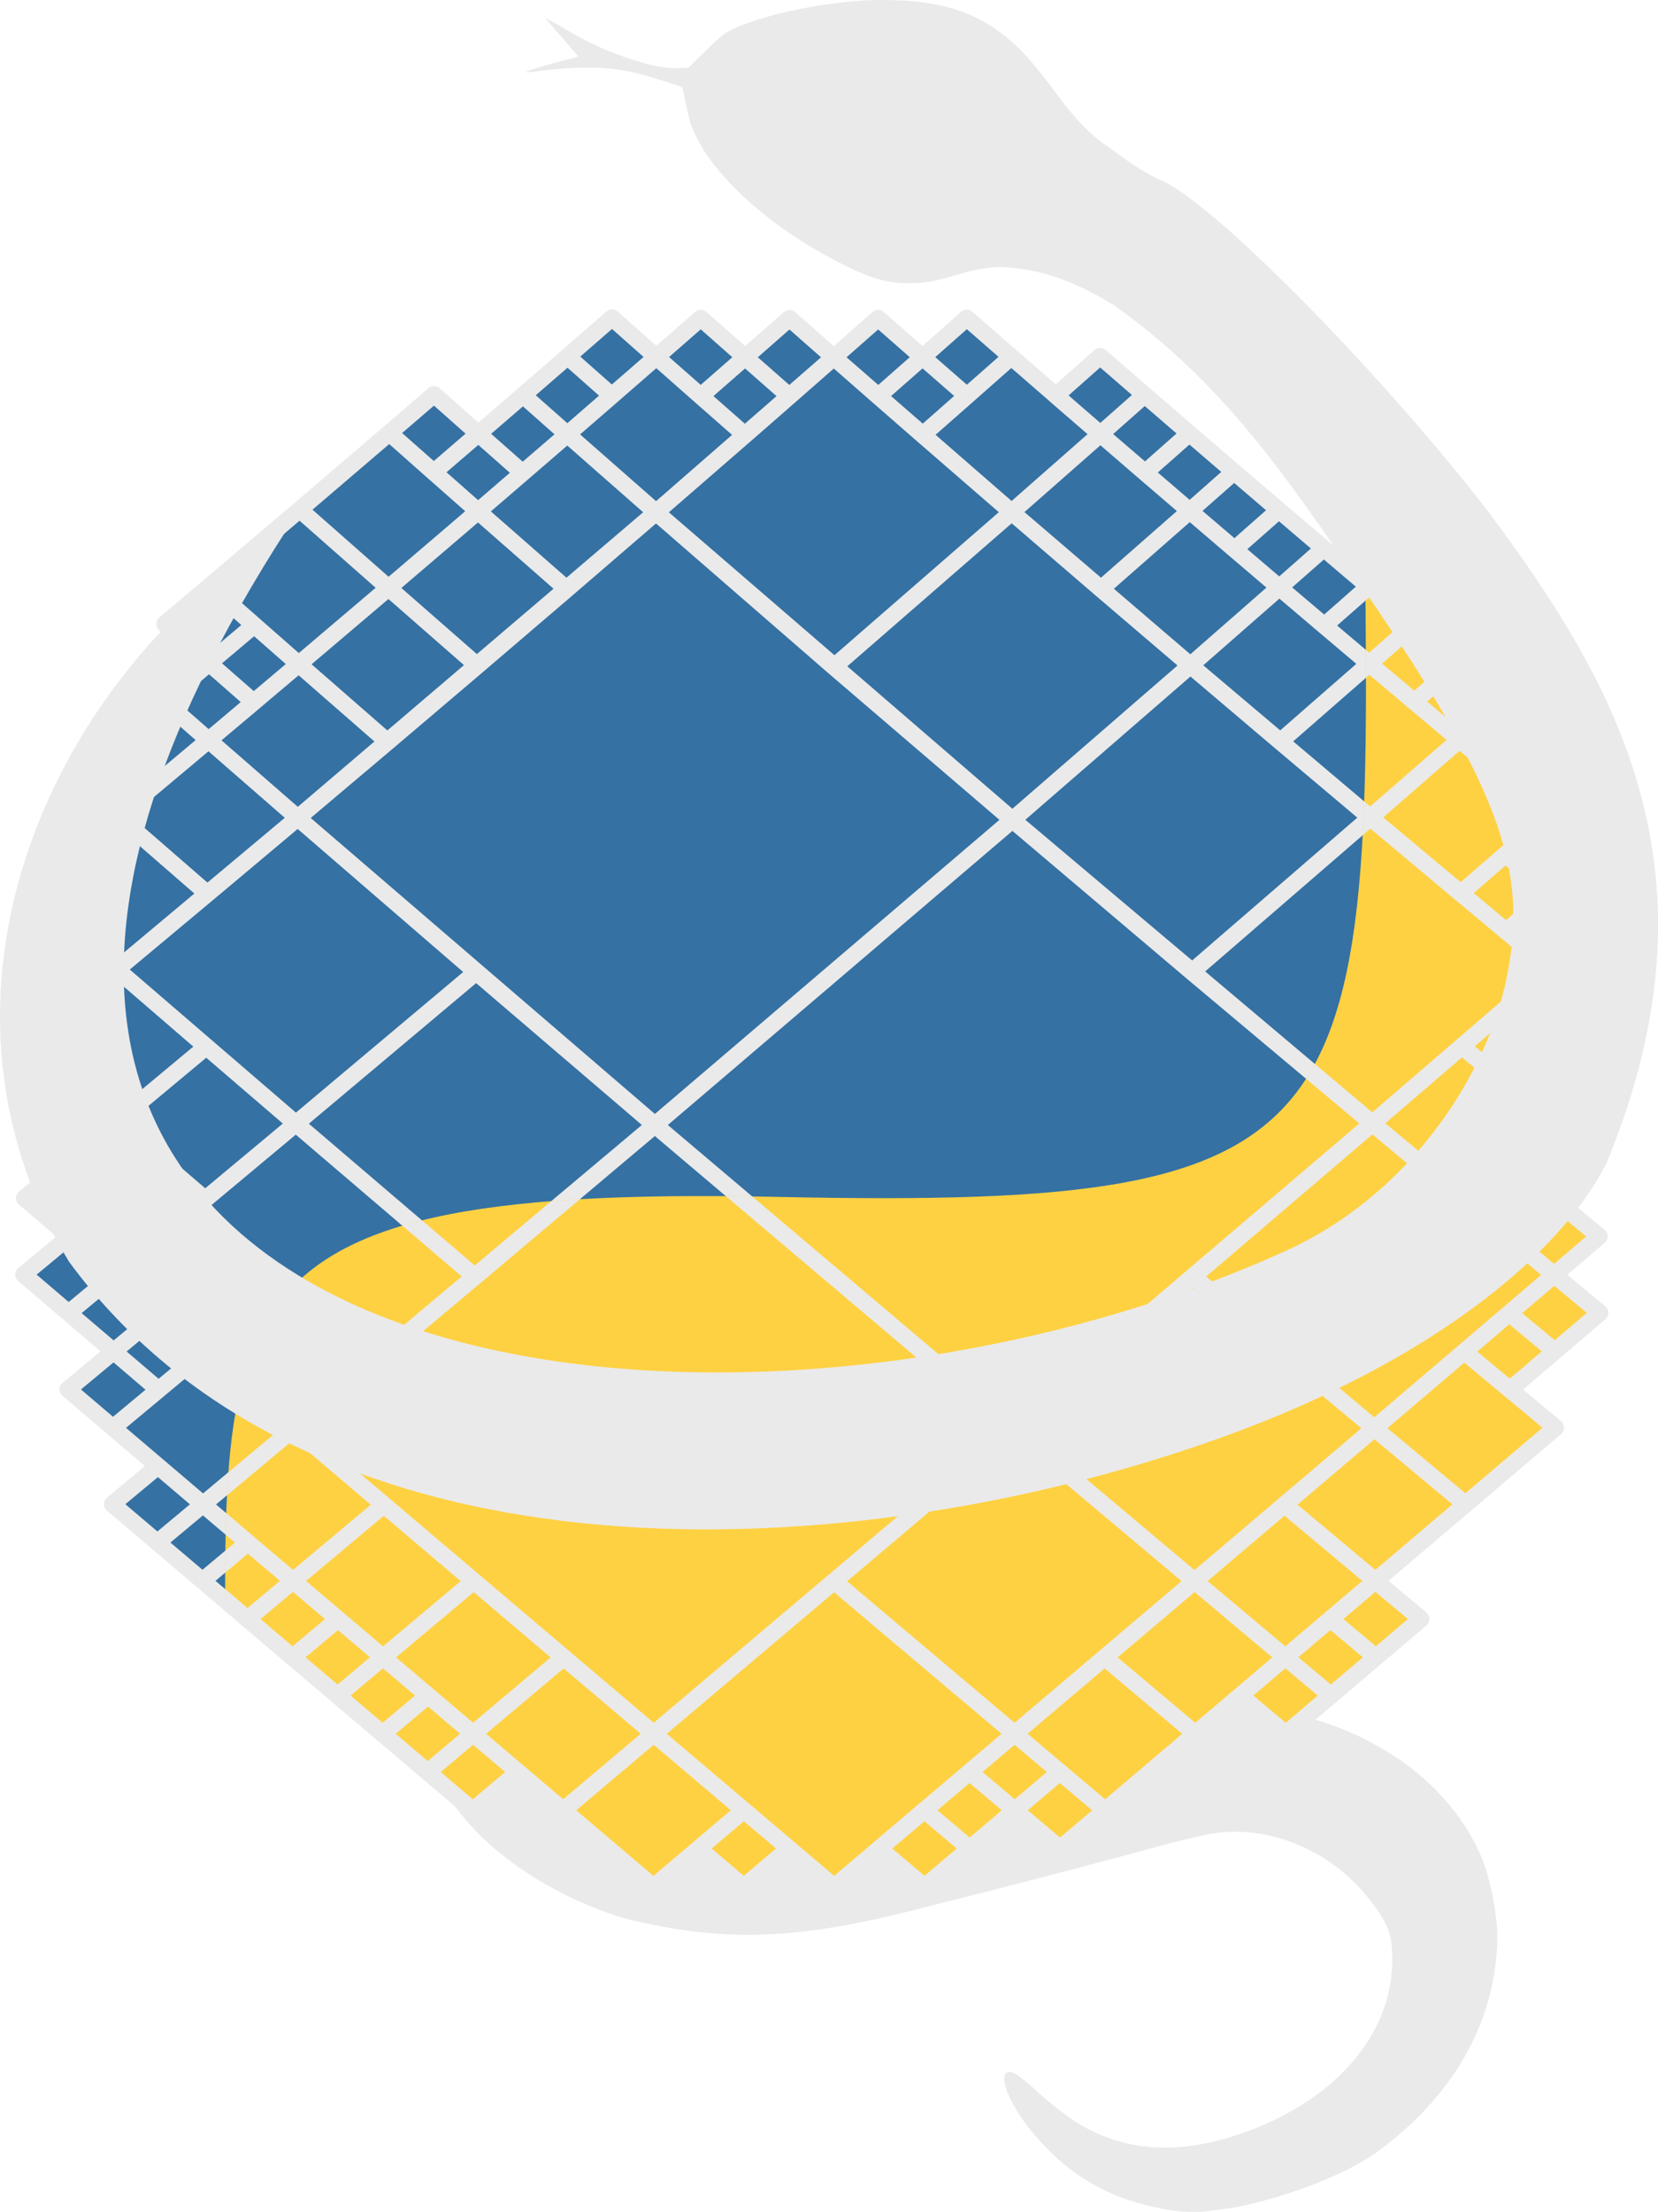 <?xml version="1.0" encoding="UTF-8" standalone="no"?>
<!-- Created with Inkscape (http://www.inkscape.org/) -->

<svg
   width="9.783mm"
   height="13.05mm"
   viewBox="0 0 9.783 13.05"
   version="1.1"
   id="svg12882"
   sodipodi:docname="MOCpy-dark-icon.svg"
   inkscape:version="1.2.2 (b0a8486541, 2022-12-01)"
   xmlns:inkscape="http://www.inkscape.org/namespaces/inkscape"
   xmlns:sodipodi="http://sodipodi.sourceforge.net/DTD/sodipodi-0.dtd"
   xmlns="http://www.w3.org/2000/svg"
   xmlns:svg="http://www.w3.org/2000/svg">
  <sodipodi:namedview
     id="namedview31"
     pagecolor="#ffffff"
     bordercolor="#000000"
     borderopacity="0.25"
     inkscape:showpageshadow="2"
     inkscape:pageopacity="0.0"
     inkscape:pagecheckerboard="0"
     inkscape:deskcolor="#d1d1d1"
     inkscape:document-units="mm"
     showgrid="false"
     inkscape:zoom="20.822793"
     inkscape:cx="15.87203"
     inkscape:cy="24.636465"
     inkscape:window-width="2560"
     inkscape:window-height="1367"
     inkscape:window-x="2560"
     inkscape:window-y="0"
     inkscape:window-maximized="1"
     inkscape:current-layer="svg12882" />
  <defs
     id="defs12879">
    <clipPath
       id="p6faa9b3562"
       style="stroke-linecap:butt;stroke-linejoin:round">
      <path
         id="path120132"
         d="m 90,640.8 h 558 v 0 -554.4 0 H 90 v 0 554.4"
         style="stroke-linecap:butt;stroke-linejoin:round" />
    </clipPath>
    <clipPath
       clipPathUnits="userSpaceOnUse"
       id="clipPath93428"
       style="stroke-linecap:butt;stroke-linejoin:round">
      <path
         style="fill:none;stroke:#000000;stroke-width:11.093px;stroke-linecap:butt;stroke-linejoin:miter;stroke-opacity:1"
         d="m 360.753,385.652 c -133.405,-2.815 -120.196,26.213 -120.497,127.867 l 23.44,129.562 315.257,-1.843 -7.027,-481.359 -83.209,58.499 c 2.222,153.955 5.441,170.09 -127.964,167.276 z"
         id="path93430" />
    </clipPath>
    <clipPath
       id="clipPath13015"
       style="stroke-linecap:butt;stroke-linejoin:round">
      <path
         id="path13013"
         d="m 90,640.8 h 558 v 0 -554.4 0 H 90 v 0 554.4"
         style="stroke-linecap:butt;stroke-linejoin:round" />
    </clipPath>
    <clipPath
       id="p6faa9b3562-3"
       style="stroke-linecap:butt;stroke-linejoin:round">
      <path
         id="path120132-6"
         d="m 90,640.8 h 558 v 0 -554.4 0 H 90 v 0 554.4"
         style="stroke-linecap:butt;stroke-linejoin:round" />
    </clipPath>
    <clipPath
       id="p6faa9b3562-7"
       style="stroke-linecap:butt;stroke-linejoin:round">
      <path
         id="path120132-5"
         d="m 90,640.8 h 558 v 0 -554.4 0 H 90 v 0 554.4"
         style="stroke-linecap:butt;stroke-linejoin:round" />
    </clipPath>
    <clipPath
       id="p6faa9b3562-35"
       style="stroke-linecap:butt;stroke-linejoin:round">
      <path
         id="path120132-62"
         d="m 90,640.8 h 558 v 0 -554.4 0 H 90 v 0 554.4"
         style="stroke-linecap:butt;stroke-linejoin:round" />
    </clipPath>
    <clipPath
       id="p6faa9b3562-9"
       style="stroke-linecap:butt;stroke-linejoin:round">
      <path
         id="path120132-1"
         d="m 90,640.8 h 558 v 0 -554.4 0 H 90 v 0 554.4"
         style="stroke-linecap:butt;stroke-linejoin:round" />
    </clipPath>
    <clipPath
       id="p6faa9b3562-2"
       style="stroke-linecap:butt;stroke-linejoin:round">
      <path
         id="path120132-7"
         d="m 90,640.8 h 558 v 0 -554.4 0 H 90 v 0 554.4"
         style="stroke-linecap:butt;stroke-linejoin:round" />
    </clipPath>
    <clipPath
       clipPathUnits="userSpaceOnUse"
       id="clipPath93428-0"
       style="stroke-linecap:butt;stroke-linejoin:round">
      <path
         style="fill:none;stroke:#000000;stroke-width:11.093px;stroke-linecap:butt;stroke-linejoin:miter;stroke-opacity:1"
         d="m 360.753,385.652 c -133.405,-2.815 -120.196,26.213 -120.497,127.867 l 23.44,129.562 315.257,-1.843 -7.027,-481.359 -83.209,58.499 c 2.222,153.955 5.441,170.09 -127.964,167.276 z"
         id="path93430-9" />
    </clipPath>
    <clipPath
       id="clipPath14365"
       style="stroke-linecap:butt;stroke-linejoin:round">
      <path
         id="path14363"
         d="m 90,640.8 h 558 v 0 -554.4 0 H 90 v 0 554.4"
         style="stroke-linecap:butt;stroke-linejoin:round" />
    </clipPath>
  </defs>
  <g
     transform="matrix(0.027,0,0,0.027,-5.152,-3.351)"
     style="fill:#3571a3;fill-opacity:1;stroke:#eaeaea;stroke-width:3.675;stroke-linecap:butt;stroke-linejoin:round;stroke-miterlimit:4;stroke-dasharray:none;stroke-opacity:1"
     id="g1823">
    <path
       d="m 333.927,369.945 78.45,66.434 -78.704,66.59 -78.617,-66.732 z m 78.131,-66.682 78.658,66.327 -78.34,66.789 -78.45,-66.434 z m -77.875,-67.198 77.875,67.198 -78.131,66.682 -78.041,-67.105 z m 38.91,233.582 39.442,33.322 -39.427,33.443 -39.437,-33.443 z m 39.283,-33.268 39.495,33.224 -39.336,33.366 -39.442,-33.322 z m 39.192,-33.318 39.595,33.149 -39.292,33.393 -39.495,-33.224 z m 39.147,-33.471 39.742,33.097 -39.294,33.523 -39.595,-33.149 z m -235.246,0.053 39.137,33.444 -39.552,33.149 -39.274,-33.496 z m 39.408,-33.116 39.049,33.417 -39.32,33.143 -39.137,-33.444 z m -38.992,-33.688 38.992,33.688 -39.408,33.116 -39.128,-33.692 z m 234.382,-0.08 39.597,33.103 -39.148,33.728 -39.45,-33.107 z m -39.306,-33.243 39.306,33.243 -39.002,33.724 -39.208,-33.22 z m -39.064,-33.487 39.064,33.487 -38.903,33.746 -39.012,-33.438 z m -38.868,-33.837 38.868,33.837 -38.852,33.795 -38.863,-33.76 z m -39.357,300.776 19.703,16.704 -19.767,16.747 -19.713,-16.738 z m -19.678,-16.683 19.678,16.683 -19.777,16.713 -19.694,-16.713 z m -19.658,-16.674 19.658,16.674 -19.794,16.683 -19.681,-16.702 z m -19.645,-16.679 19.645,16.679 -19.816,16.655 -19.673,-16.703 z m -19.637,-16.696 19.637,16.696 -19.845,16.631 -19.671,-16.718 z m -19.635,-16.726 19.635,16.726 -19.879,16.609 -19.675,-16.745 z m 196.792,66.772 19.811,16.686 -19.695,16.717 -19.792,-16.717 z m 19.659,-16.68 19.836,16.659 -19.684,16.707 -19.811,-16.686 z m 19.648,-16.687 19.867,16.634 -19.679,16.711 -19.836,-16.659 z m 19.643,-16.706 19.904,16.612 -19.68,16.728 -19.867,-16.634 z m 19.644,-16.739 19.947,16.593 -19.687,16.758 -19.904,-16.612 z m -294.746,-50.099 19.602,16.816 -19.882,16.553 -19.648,-16.826 z m 19.846,-16.537 19.562,16.808 -19.806,16.544 -19.602,-16.816 z m -19.565,-16.883 19.565,16.883 -19.846,16.537 -19.611,-16.888 z m 0.281,-33.518 19.528,16.974 -19.81,16.544 -19.574,-16.972 z m 19.774,-16.573 19.489,16.979 -19.734,16.568 -19.528,-16.974 z m 19.698,-16.614 19.455,16.987 -19.664,16.605 -19.489,-16.979 z m 19.628,-16.667 19.427,17 -19.6,16.655 -19.455,-16.987 z m -19.418,-17.114 19.418,17.114 -19.628,16.667 -19.451,-17.098 z m 38.982,0.38 19.405,17.015 -19.542,16.718 -19.427,-17 z m -19.39,-17.133 19.39,17.133 -19.564,16.734 -19.418,-17.114 z m 38.896,0.318 19.389,17.034 -19.49,16.795 -19.405,-17.015 z m 195.493,133.734 19.874,16.536 -19.614,16.832 -19.831,-16.543 z m -0.522,-67.006 19.801,16.568 -19.54,16.995 -19.759,-16.562 z m -19.723,-16.606 19.723,16.606 -19.497,17 -19.686,-16.597 z m -19.65,-16.657 19.65,16.657 -19.461,17.009 -19.62,-16.645 z m -19.584,-16.722 19.584,16.722 -19.43,17.021 -19.559,-16.706 z m -19.523,-16.8 19.523,16.8 -19.406,17.036 -19.505,-16.781 z m -19.468,-16.891 19.468,16.891 -19.387,17.055 -19.456,-16.868 z m -77.568,0.04 19.379,17.057 -19.444,16.885 -19.389,-17.034 z m 19.127,317.55 9.863,8.364 -9.877,8.376 -9.864,-8.373 z m -59.174,-16.704 9.845,8.354 -9.913,8.367 -9.851,-8.362 z m -9.842,-8.352 9.842,8.352 -9.919,8.359 -9.848,-8.359 z m -9.839,-8.35 9.839,8.35 -9.925,8.352 -9.846,-8.358 z m -9.837,-8.351 9.837,8.351 -9.932,8.344 -9.845,-8.358 z m -9.836,-8.353 9.836,8.353 -9.94,8.337 -9.844,-8.359 z m -9.835,-8.356 9.835,8.356 -9.948,8.331 -9.845,-8.362 z m -9.836,-8.362 9.836,8.362 -9.958,8.325 -9.846,-8.367 z m -9.837,-8.368 9.837,8.368 -9.968,8.319 -9.848,-8.374 z m -9.698,-25.058 9.829,8.383 -9.969,8.299 -9.841,-8.387 z m 9.96,-8.287 9.819,8.379 -9.95,8.291 -9.829,-8.383 z m -9.82,-8.391 9.82,8.391 -9.96,8.287 -9.832,-8.395 z m -9.823,-8.405 9.823,8.405 -9.972,8.284 -9.835,-8.408 z m 186.878,125.339 9.884,8.369 -9.862,8.373 -9.882,-8.377 z m 9.853,-8.356 9.886,8.36 -9.855,8.364 -9.884,-8.369 z m 19.736,0.003 9.903,8.364 -9.854,8.366 -9.899,-8.373 z m -9.89,-8.352 9.89,8.352 -9.85,8.357 -9.886,-8.36 z m 59.172,-16.707 9.943,8.347 -9.849,8.361 -9.935,-8.354 z m 9.84,-8.354 9.951,8.34 -9.848,8.361 -9.943,-8.347 z m 9.839,-8.357 9.961,8.333 -9.849,8.363 -9.951,-8.34 z m 29.244,-58.464 9.975,8.289 -9.836,8.39 -9.963,-8.293 z m 9.826,-8.399 9.987,8.285 -9.839,8.402 -9.975,-8.289 z M 206.257,360.939 l 9.804,8.434 -9.954,8.27 -9.816,-8.436 z m 0.299,-33.461 9.786,8.474 -9.935,8.267 -9.798,-8.474 z m 10.208,-41.853 9.756,8.527 -9.897,8.282 -9.767,-8.525 z m 9.888,-8.293 9.745,8.529 -9.877,8.291 -9.756,-8.527 z m 9.868,-8.304 9.735,8.531 -9.858,8.301 -9.745,-8.529 z m 9.849,-8.316 9.726,8.534 -9.84,8.313 -9.735,-8.531 z m -9.726,-8.564 9.726,8.564 -9.849,8.316 -9.736,-8.56 z m 58.713,-33.255 9.691,8.556 -9.76,8.396 -9.697,-8.551 z m -9.687,-8.588 9.687,8.588 -9.766,8.401 -9.693,-8.582 z m 19.438,0.164 9.686,8.562 -9.746,8.418 -9.691,-8.556 z m 225.202,175.529 9.978,8.276 -9.829,8.413 -9.965,-8.279 z m -9.956,-8.272 9.956,8.272 -9.817,8.41 -9.945,-8.275 z m 9.808,-8.425 9.968,8.27 -9.82,8.427 -9.956,-8.272 z m -0.148,-16.71 9.959,8.267 -9.811,8.443 -9.947,-8.268 z m -9.938,-8.267 9.938,8.267 -9.799,8.442 -9.927,-8.268 z m 9.79,-8.462 9.95,8.266 -9.802,8.462 -9.938,-8.267 z m -0.149,-16.753 9.941,8.268 -9.792,8.484 -9.929,-8.268 z m -9.92,-8.273 9.92,8.273 -9.78,8.484 -9.909,-8.272 z m -0.28,-33.618 9.902,8.29 -9.762,8.538 -9.89,-8.288 z m -9.881,-8.3 9.881,8.3 -9.75,8.54 -9.871,-8.297 z m -9.862,-8.311 9.862,8.311 -9.74,8.543 -9.852,-8.309 z m -9.843,-8.325 9.843,8.325 -9.73,8.546 -9.834,-8.321 z m -9.825,-8.34 9.825,8.34 -9.721,8.549 -9.817,-8.336 z m -9.808,-8.356 9.808,8.356 -9.712,8.553 -9.8,-8.352 z m -9.791,-8.375 9.791,8.375 -9.705,8.557 -9.784,-8.37 z m -9.775,-8.395 9.775,8.395 -9.698,8.562 -9.769,-8.389 z m -9.76,-8.416 9.76,8.416 -9.692,8.567 -9.754,-8.41 z m -48.552,-8.241 9.713,8.477 -9.691,8.524 -9.711,-8.471 z m -9.702,-8.505 9.702,8.505 -9.689,8.53 -9.701,-8.498 z m 19.383,-0.056 9.715,8.484 -9.684,8.554 -9.713,-8.477 z m 29.125,8.363 9.745,8.439 -9.686,8.573 -9.741,-8.433 z m -116.38,0.059 9.682,8.568 -9.733,8.441 -9.686,-8.562 z m 9.724,-8.473 9.679,8.575 -9.721,8.466 -9.682,-8.568 z m 29.072,8.631 9.692,8.52 -9.706,8.48 -9.693,-8.514 z m -9.684,-8.55 9.684,8.55 -9.707,8.486 -9.686,-8.543 z m 19.381,0.036 9.692,8.527 -9.697,8.508 -9.692,-8.52 z"
       clip-path="url(#p6faa9b3562-2)"
       style="fill:#3571a3;fill-opacity:1;stroke:#eaeaea;stroke-width:3.675;stroke-linecap:butt;stroke-linejoin:miter;stroke-miterlimit:4;stroke-dasharray:none;stroke-opacity:1"
       id="path1821" />
  </g>
  <path
     style="fill:#eaeaea;fill-opacity:1;stroke:none;stroke-width:0.011;stroke-linecap:round;stroke-linejoin:round;stroke-miterlimit:4;stroke-dasharray:0.011, 0.011;stroke-dashoffset:0;stroke-opacity:1"
     d="m 7.245,13.029 c -0.172,0.029 -0.269,0.028 -0.429,-0.006 -0.301,-0.064 -0.535,-0.209 -0.732,-0.452 -0.114,-0.14 -0.182,-0.292 -0.151,-0.335 0.023,-0.031 0.071,-0.004 0.201,0.116 0.067,0.061 0.166,0.138 0.221,0.172 0.279,0.171 0.593,0.192 0.962,0.066 0.604,-0.206 0.954,-0.653 0.891,-1.139 -0.01,-0.077 -0.063,-0.171 -0.161,-0.285 -0.218,-0.254 -0.552,-0.39 -0.861,-0.353 -0.08,0.01 -0.237,0.048 -0.583,0.143 -0.261,0.071 -0.752,0.198 -1.092,0.283 -0.743,0.197 -1.202,0.237 -1.833,0.077 C 3.312,11.204 2.976,10.997 2.763,10.754 2.609,10.577 2.522,10.432 2.447,10.222 2.271,9.732 2.374,9.09 2.692,8.698 2.859,8.491 3.159,8.285 3.432,8.189 c 0.076,-0.026 0.118,-0.027 2.469,-0.011 1.315,0.009 2.392,0.019 2.393,0.024 0.003,0.013 -0.229,0.197 -0.363,0.287 C 7.713,8.635 7.481,8.756 7.212,8.864 7.104,8.908 6.996,8.94 6.763,8.998 6.302,9.113 6.102,9.129 5.453,9.107 4.69,9.08 4.488,9.092 4.065,9.192 l -0.184,0.044 -0.064,0.055 c -0.117,0.1 -0.21,0.252 -0.237,0.392 -0.044,0.222 0.063,0.449 0.286,0.609 0.193,0.139 0.445,0.233 0.677,0.254 0.252,0.023 0.421,-0.009 1.373,-0.26 0.996,-0.263 1.135,-0.28 1.596,-0.197 0.271,0.049 0.464,0.119 0.669,0.243 0.259,0.157 0.456,0.377 0.562,0.629 0.048,0.113 0.093,0.343 0.092,0.466 -0.005,0.496 -0.259,0.945 -0.719,1.276 -0.186,0.133 -0.563,0.275 -0.87,0.328 z"
     id="path2410" />
  <g
     id="g1831"
     style="fill:#fed142;fill-opacity:1;stroke:#eaeaea;stroke-width:3.675;stroke-linecap:butt;stroke-linejoin:round;stroke-miterlimit:4;stroke-dasharray:none;stroke-opacity:1"
     transform="matrix(0.027,0,0,0.027,-5.152,-3.351)"
     clip-path="url(#clipPath93428-0)">
    <path
       id="path1829"
       style="fill:#fed142;fill-opacity:1;stroke:#eaeaea;stroke-width:3.675;stroke-linecap:butt;stroke-linejoin:miter;stroke-miterlimit:4;stroke-dasharray:none;stroke-opacity:1"
       clip-path="url(#p6faa9b3562-2)"
       d="m 333.927,369.945 78.45,66.434 -78.704,66.59 -78.617,-66.732 z m 78.131,-66.682 78.658,66.327 -78.34,66.789 -78.45,-66.434 z m -77.875,-67.198 77.875,67.198 -78.131,66.682 -78.041,-67.105 z m 38.91,233.582 39.442,33.322 -39.427,33.443 -39.437,-33.443 z m 39.283,-33.268 39.495,33.224 -39.336,33.366 -39.442,-33.322 z m 39.192,-33.318 39.595,33.149 -39.292,33.393 -39.495,-33.224 z m 39.147,-33.471 39.742,33.097 -39.294,33.523 -39.595,-33.149 z m -235.246,0.053 39.137,33.444 -39.552,33.149 -39.274,-33.496 z m 39.408,-33.116 39.049,33.417 -39.32,33.143 -39.137,-33.444 z m -38.992,-33.688 38.992,33.688 -39.408,33.116 -39.128,-33.692 z m 234.382,-0.08 39.597,33.103 -39.148,33.728 -39.45,-33.107 z m -39.306,-33.243 39.306,33.243 -39.002,33.724 -39.208,-33.22 z m -39.064,-33.487 39.064,33.487 -38.903,33.746 -39.012,-33.438 z m -38.868,-33.837 38.868,33.837 -38.852,33.795 -38.863,-33.76 z m -39.357,300.776 19.703,16.704 -19.767,16.747 -19.713,-16.738 z m -19.678,-16.683 19.678,16.683 -19.777,16.713 -19.694,-16.713 z m -19.658,-16.674 19.658,16.674 -19.794,16.683 -19.681,-16.702 z m -19.645,-16.679 19.645,16.679 -19.816,16.655 -19.673,-16.703 z m -19.637,-16.696 19.637,16.696 -19.845,16.631 -19.671,-16.718 z m -19.635,-16.726 19.635,16.726 -19.879,16.609 -19.675,-16.745 z m 196.792,66.772 19.811,16.686 -19.695,16.717 -19.792,-16.717 z m 19.659,-16.68 19.836,16.659 -19.684,16.707 -19.811,-16.686 z m 19.648,-16.687 19.867,16.634 -19.679,16.711 -19.836,-16.659 z m 19.643,-16.706 19.904,16.612 -19.68,16.728 -19.867,-16.634 z m 19.644,-16.739 19.947,16.593 -19.687,16.758 -19.904,-16.612 z m -294.746,-50.099 19.602,16.816 -19.882,16.553 -19.648,-16.826 z m 19.846,-16.537 19.562,16.808 -19.806,16.544 -19.602,-16.816 z m -19.565,-16.883 19.565,16.883 -19.846,16.537 -19.611,-16.888 z m 0.281,-33.518 19.528,16.974 -19.81,16.544 -19.574,-16.972 z m 19.774,-16.573 19.489,16.979 -19.734,16.568 -19.528,-16.974 z m 19.698,-16.614 19.455,16.987 -19.664,16.605 -19.489,-16.979 z m 19.628,-16.667 19.427,17 -19.6,16.655 -19.455,-16.987 z m -19.418,-17.114 19.418,17.114 -19.628,16.667 -19.451,-17.098 z m 38.982,0.38 19.405,17.015 -19.542,16.718 -19.427,-17 z m -19.39,-17.133 19.39,17.133 -19.564,16.734 -19.418,-17.114 z m 38.896,0.318 19.389,17.034 -19.49,16.795 -19.405,-17.015 z m 195.493,133.734 19.874,16.536 -19.614,16.832 -19.831,-16.543 z m -0.522,-67.006 19.801,16.568 -19.54,16.995 -19.759,-16.562 z m -19.723,-16.606 19.723,16.606 -19.497,17 -19.686,-16.597 z m -19.65,-16.657 19.65,16.657 -19.461,17.009 -19.62,-16.645 z m -19.584,-16.722 19.584,16.722 -19.43,17.021 -19.559,-16.706 z m -19.523,-16.8 19.523,16.8 -19.406,17.036 -19.505,-16.781 z m -19.468,-16.891 19.468,16.891 -19.387,17.055 -19.456,-16.868 z m -77.568,0.04 19.379,17.057 -19.444,16.885 -19.389,-17.034 z m 19.127,317.55 9.863,8.364 -9.877,8.376 -9.864,-8.373 z m -59.174,-16.704 9.845,8.354 -9.913,8.367 -9.851,-8.362 z m -9.842,-8.352 9.842,8.352 -9.919,8.359 -9.848,-8.359 z m -9.839,-8.35 9.839,8.35 -9.925,8.352 -9.846,-8.358 z m -9.837,-8.351 9.837,8.351 -9.932,8.344 -9.845,-8.358 z m -9.836,-8.353 9.836,8.353 -9.94,8.337 -9.844,-8.359 z m -9.835,-8.356 9.835,8.356 -9.948,8.331 -9.845,-8.362 z m -9.836,-8.362 9.836,8.362 -9.958,8.325 -9.846,-8.367 z m -9.837,-8.368 9.837,8.368 -9.968,8.319 -9.848,-8.374 z m -9.698,-25.058 9.829,8.383 -9.969,8.299 -9.841,-8.387 z m 9.96,-8.287 9.819,8.379 -9.95,8.291 -9.829,-8.383 z m -9.82,-8.391 9.82,8.391 -9.96,8.287 -9.832,-8.395 z m -9.823,-8.405 9.823,8.405 -9.972,8.284 -9.835,-8.408 z m 186.878,125.339 9.884,8.369 -9.862,8.373 -9.882,-8.377 z m 9.853,-8.356 9.886,8.36 -9.855,8.364 -9.884,-8.369 z m 19.736,0.003 9.903,8.364 -9.854,8.366 -9.899,-8.373 z m -9.89,-8.352 9.89,8.352 -9.85,8.357 -9.886,-8.36 z m 59.172,-16.707 9.943,8.347 -9.849,8.361 -9.935,-8.354 z m 9.84,-8.354 9.951,8.34 -9.848,8.361 -9.943,-8.347 z m 9.839,-8.357 9.961,8.333 -9.849,8.363 -9.951,-8.34 z m 29.244,-58.464 9.975,8.289 -9.836,8.39 -9.963,-8.293 z m 9.826,-8.399 9.987,8.285 -9.839,8.402 -9.975,-8.289 z M 206.257,360.939 l 9.804,8.434 -9.954,8.27 -9.816,-8.436 z m 0.299,-33.461 9.786,8.474 -9.935,8.267 -9.798,-8.474 z m 10.208,-41.853 9.756,8.527 -9.897,8.282 -9.767,-8.525 z m 9.888,-8.293 9.745,8.529 -9.877,8.291 -9.756,-8.527 z m 9.868,-8.304 9.735,8.531 -9.858,8.301 -9.745,-8.529 z m 9.849,-8.316 9.726,8.534 -9.84,8.313 -9.735,-8.531 z m -9.726,-8.564 9.726,8.564 -9.849,8.316 -9.736,-8.56 z m 58.713,-33.255 9.691,8.556 -9.76,8.396 -9.697,-8.551 z m -9.687,-8.588 9.687,8.588 -9.766,8.401 -9.693,-8.582 z m 19.438,0.164 9.686,8.562 -9.746,8.418 -9.691,-8.556 z m 225.202,175.529 9.978,8.276 -9.829,8.413 -9.965,-8.279 z m -9.956,-8.272 9.956,8.272 -9.817,8.41 -9.945,-8.275 z m 9.808,-8.425 9.968,8.27 -9.82,8.427 -9.956,-8.272 z m -0.148,-16.71 9.959,8.267 -9.811,8.443 -9.947,-8.268 z m -9.938,-8.267 9.938,8.267 -9.799,8.442 -9.927,-8.268 z m 9.79,-8.462 9.95,8.266 -9.802,8.462 -9.938,-8.267 z m -0.149,-16.753 9.941,8.268 -9.792,8.484 -9.929,-8.268 z m -9.92,-8.273 9.92,8.273 -9.78,8.484 -9.909,-8.272 z m -0.28,-33.618 9.902,8.29 -9.762,8.538 -9.89,-8.288 z m -9.881,-8.3 9.881,8.3 -9.75,8.54 -9.871,-8.297 z m -9.862,-8.311 9.862,8.311 -9.74,8.543 -9.852,-8.309 z m -9.843,-8.325 9.843,8.325 -9.73,8.546 -9.834,-8.321 z m -9.825,-8.34 9.825,8.34 -9.721,8.549 -9.817,-8.336 z m -9.808,-8.356 9.808,8.356 -9.712,8.553 -9.8,-8.352 z m -9.791,-8.375 9.791,8.375 -9.705,8.557 -9.784,-8.37 z m -9.775,-8.395 9.775,8.395 -9.698,8.562 -9.769,-8.389 z m -9.76,-8.416 9.76,8.416 -9.692,8.567 -9.754,-8.41 z m -48.552,-8.241 9.713,8.477 -9.691,8.524 -9.711,-8.471 z m -9.702,-8.505 9.702,8.505 -9.689,8.53 -9.701,-8.498 z m 19.383,-0.056 9.715,8.484 -9.684,8.554 -9.713,-8.477 z m 29.125,8.363 9.745,8.439 -9.686,8.573 -9.741,-8.433 z m -116.38,0.059 9.682,8.568 -9.733,8.441 -9.686,-8.562 z m 9.724,-8.473 9.679,8.575 -9.721,8.466 -9.682,-8.568 z m 29.072,8.631 9.692,8.52 -9.706,8.48 -9.693,-8.514 z m -9.684,-8.55 9.684,8.55 -9.707,8.486 -9.686,-8.543 z m 19.381,0.036 9.692,8.527 -9.697,8.508 -9.692,-8.52 z" />
  </g>
  <path
     style="fill:#eaeaea;fill-opacity:1;stroke:none;stroke-width:0.046;stroke-linecap:round;stroke-linejoin:round;stroke-miterlimit:4;stroke-dasharray:0.093, 0.046, 0.023, 0.046;stroke-dashoffset:0;stroke-opacity:1"
     d="M 5.272,0.001 C 5.139,-0.003 5.031,0.004 4.878,0.026 4.632,0.061 4.391,0.129 4.283,0.194 4.265,0.204 4.208,0.255 4.157,0.306 l -0.094,0.093 -0.053,0.003 c -0.081,0.004 -0.176,-0.015 -0.314,-0.062 -0.136,-0.047 -0.222,-0.087 -0.374,-0.176 -0.056,-0.032 -0.102,-0.058 -0.103,-0.057 -0.001,0.001 0.041,0.051 0.095,0.112 0.053,0.06 0.097,0.112 0.097,0.114 0,0.002 -0.034,0.012 -0.074,0.021 -0.077,0.017 -0.239,0.067 -0.234,0.072 0.002,0.002 0.034,-0.001 0.072,-0.006 0.248,-0.032 0.424,-0.028 0.595,0.015 0.056,0.014 0.249,0.074 0.255,0.08 0.002,0.002 0.012,0.045 0.022,0.096 0.021,0.105 0.03,0.135 0.064,0.202 0.05,0.1 0.124,0.196 0.237,0.309 0.169,0.168 0.394,0.325 0.643,0.447 0.155,0.076 0.252,0.103 0.372,0.102 0.092,-5.3e-4 0.144,-0.009 0.273,-0.046 C 5.745,1.591 5.807,1.58 5.898,1.575 6.176,1.586 6.375,1.681 6.574,1.802 7.225,2.263 7.599,2.826 8.055,3.49 8.884,4.7 9.02,5.168 8.884,5.797 8.75,6.4 8.28,7.063 7.597,7.375 4.171,8.941 -1.559,8.151 1.697,3.117 0.296,3.97 -0.548,5.872 0.408,7.445 1.863,9.423 5.051,9.263 7.229,8.473 8.42,8.041 9.203,7.416 9.481,6.858 10.185,5.151 9.537,4.034 8.785,3.023 8.169,2.225 7.223,1.259 6.881,1.078 6.717,1.008 6.607,0.912 6.53,0.861 6.444,0.804 6.343,0.701 6.246,0.57 6.143,0.431 6.088,0.364 6.029,0.303 5.829,0.099 5.609,0.01 5.272,0.001 Z"
     id="path1197" />
</svg>
